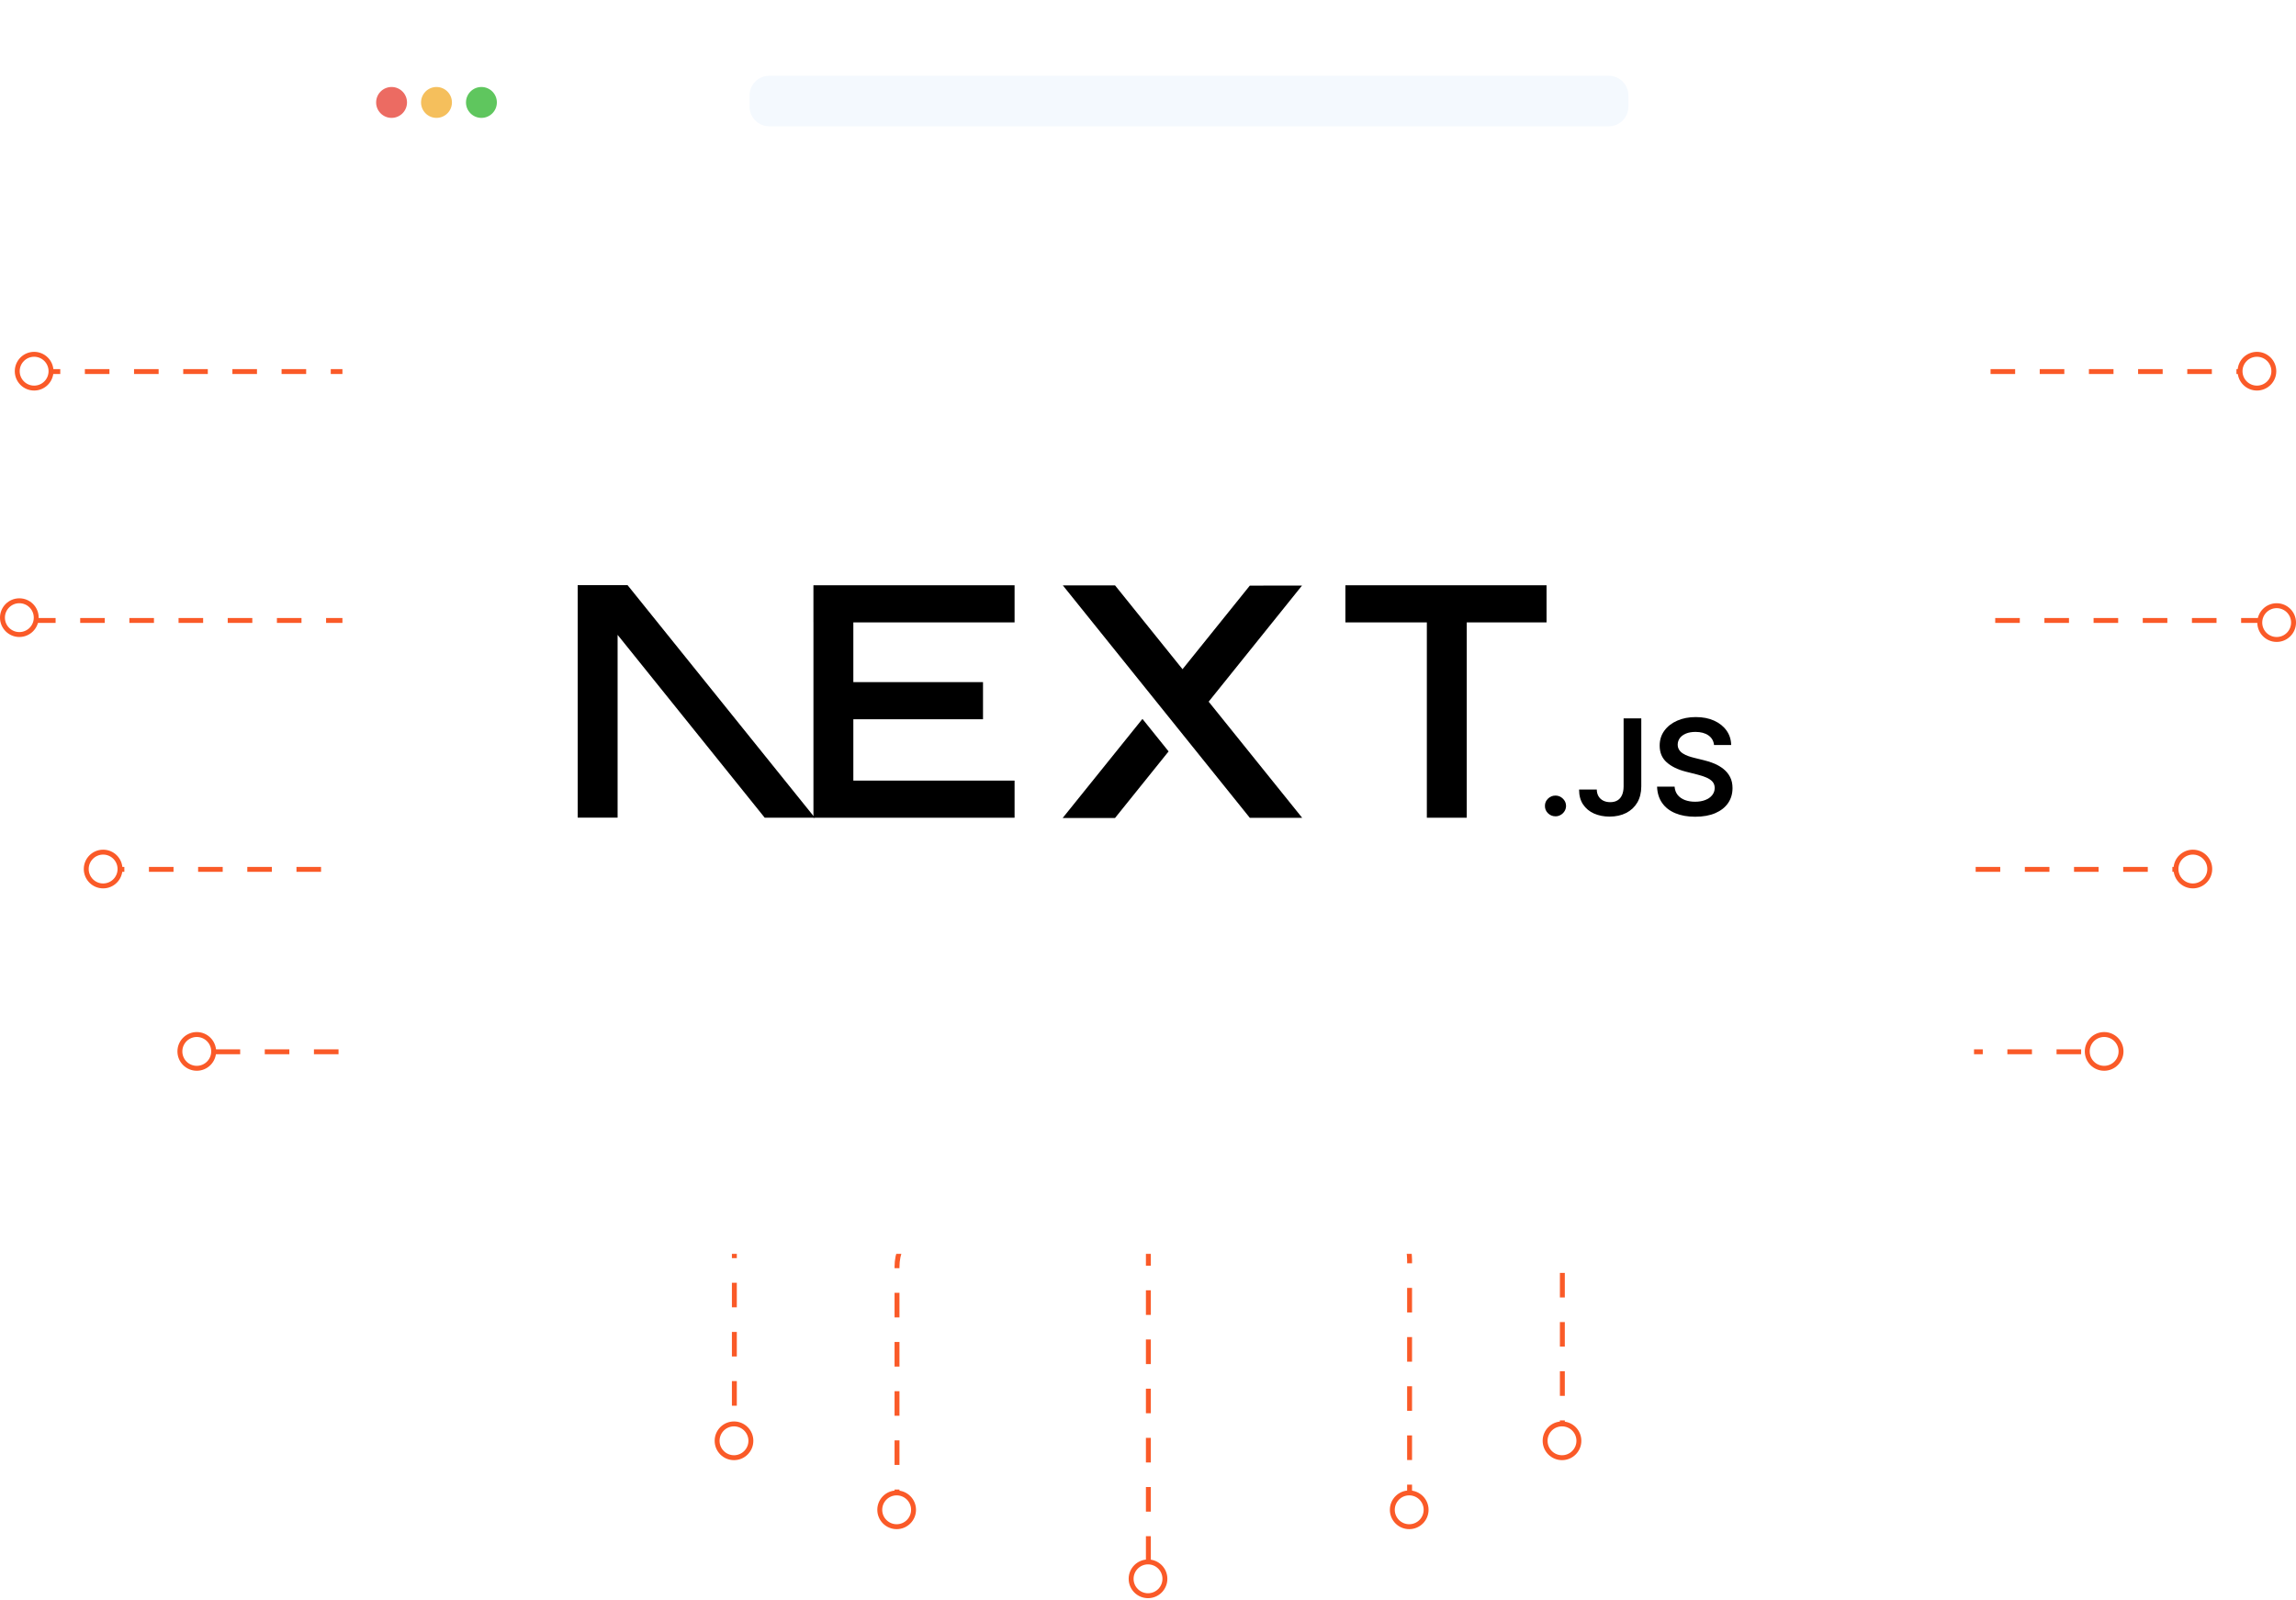 <svg width="310" height="216" viewBox="0 0 310 216" fill="none" xmlns="http://www.w3.org/2000/svg">
<g clip-path="url(#clip0_25_2)">
<path d="M93.827 83.768H1.995" stroke="#FA5A28" stroke-width="0.664" stroke-linejoin="round" stroke-dasharray="3.32 3.32"/>
<path d="M90.833 66.133H60.541C56.873 66.133 53.9 63.16 53.9 59.492V56.804C53.9 53.136 50.927 50.163 47.259 50.163H5.322" stroke="#FA5A28" stroke-width="0.664" stroke-linejoin="round" stroke-dasharray="3.32 3.32"/>
<path d="M99.484 101.402H69.192C65.524 101.402 62.551 104.376 62.551 108.044V110.732C62.551 114.4 59.578 117.373 55.91 117.373H13.973" stroke="#FA5A28" stroke-width="0.664" stroke-linejoin="round" stroke-dasharray="3.32 3.32"/>
<path d="M115.123 126.024H81.172C77.504 126.024 74.531 128.997 74.531 132.665V135.353C74.531 139.021 71.557 141.995 67.889 141.995H25.953" stroke="#FA5A28" stroke-width="0.664" stroke-linejoin="round" stroke-dasharray="3.32 3.32"/>
<path d="M4.608 52.393C3.349 52.393 2.328 51.372 2.328 50.113C2.328 48.854 3.349 47.833 4.608 47.833C5.867 47.833 6.888 48.854 6.888 50.113C6.888 51.372 5.867 52.393 4.608 52.393Z" fill="white" stroke="#FA5A28" stroke-width="0.664"/>
<path d="M2.612 85.665C1.353 85.665 0.332 84.645 0.332 83.385C0.332 82.126 1.353 81.106 2.612 81.106C3.871 81.106 4.892 82.126 4.892 83.385C4.892 84.645 3.871 85.665 2.612 85.665Z" fill="white" stroke="#FA5A28" stroke-width="0.664"/>
<path d="M13.925 119.603C12.665 119.603 11.645 118.582 11.645 117.323C11.645 116.064 12.665 115.043 13.925 115.043C15.184 115.043 16.205 116.064 16.205 117.323C16.205 118.582 15.184 119.603 13.925 119.603Z" fill="white" stroke="#FA5A28" stroke-width="0.664"/>
<path d="M26.568 144.225C25.309 144.225 24.288 143.204 24.288 141.945C24.288 140.686 25.309 139.665 26.568 139.665C27.827 139.665 28.848 140.686 28.848 141.945C28.848 143.204 27.827 144.225 26.568 144.225Z" fill="white" stroke="#FA5A28" stroke-width="0.664"/>
<path d="M115.073 128.254C113.814 128.254 112.793 127.233 112.793 125.974C112.793 124.715 113.814 123.694 115.073 123.694C116.332 123.694 117.353 124.715 117.353 125.974C117.353 127.233 116.332 128.254 115.073 128.254Z" fill="white" stroke="#334155" stroke-width="0.664"/>
<path d="M99.102 103.633C97.843 103.633 96.822 102.612 96.822 101.353C96.822 100.094 97.843 99.073 99.102 99.073C100.361 99.073 101.382 100.094 101.382 101.353C101.382 102.612 100.361 103.633 99.102 103.633Z" fill="white" stroke="#334155" stroke-width="0.664"/>
<path d="M93.779 85.665C92.519 85.665 91.499 84.645 91.499 83.385C91.499 82.126 92.519 81.106 93.779 81.106C95.038 81.106 96.059 82.126 96.059 83.385C96.059 84.645 95.038 85.665 93.779 85.665Z" fill="white" stroke="#334155" stroke-width="0.664"/>
<path d="M90.451 68.364C89.192 68.364 88.172 67.343 88.172 66.084C88.172 64.825 89.192 63.804 90.451 63.804C91.711 63.804 92.731 64.825 92.731 66.084C92.731 67.343 91.711 68.364 90.451 68.364Z" fill="white" stroke="#334155" stroke-width="0.664"/>
<path d="M216.27 83.768H308.102" stroke="#FA5A28" stroke-width="0.664" stroke-linejoin="round" stroke-dasharray="3.32 3.32"/>
<path d="M219.264 66.133H249.556C253.224 66.133 256.197 63.16 256.197 59.492V56.804C256.197 53.136 259.17 50.163 262.838 50.163H304.775" stroke="#FA5A28" stroke-width="0.664" stroke-linejoin="round" stroke-dasharray="3.32 3.32"/>
<path d="M210.614 101.402H240.905C244.573 101.402 247.546 104.375 247.546 108.043V110.732C247.546 114.399 250.519 117.373 254.187 117.373H296.124" stroke="#FA5A28" stroke-width="0.664" stroke-linejoin="round" stroke-dasharray="3.32 3.32"/>
<path d="M194.976 126.024H228.927C232.595 126.024 235.568 128.997 235.568 132.665V135.354C235.568 139.022 238.541 141.995 242.209 141.995H284.146" stroke="#FA5A28" stroke-width="0.664" stroke-linejoin="round" stroke-dasharray="3.32 3.32"/>
<path d="M194.927 128.254C193.668 128.254 192.647 127.233 192.647 125.974C192.647 124.715 193.668 123.694 194.927 123.694C196.186 123.694 197.207 124.715 197.207 125.974C197.207 127.233 196.186 128.254 194.927 128.254Z" fill="white" stroke="#334155" stroke-width="0.664"/>
<path d="M284.097 144.225C282.838 144.225 281.817 143.204 281.817 141.945C281.817 140.686 282.838 139.665 284.097 139.665C285.356 139.665 286.377 140.686 286.377 141.945C286.377 143.204 285.356 144.225 284.097 144.225Z" fill="white" stroke="#FA5A28" stroke-width="0.664"/>
<path d="M296.075 119.603C294.816 119.603 293.795 118.582 293.795 117.323C293.795 116.064 294.816 115.043 296.075 115.043C297.334 115.043 298.355 116.064 298.355 117.323C298.355 118.582 297.334 119.603 296.075 119.603Z" fill="white" stroke="#FA5A28" stroke-width="0.664"/>
<path d="M307.389 86.331C306.13 86.331 305.109 85.31 305.109 84.05C305.109 82.791 306.13 81.771 307.389 81.771C308.648 81.771 309.669 82.791 309.669 84.05C309.669 85.31 308.648 86.331 307.389 86.331Z" fill="white" stroke="#FA5A28" stroke-width="0.664"/>
<path d="M304.726 52.393C303.467 52.393 302.446 51.372 302.446 50.113C302.446 48.853 303.467 47.833 304.726 47.833C305.985 47.833 307.006 48.853 307.006 50.113C307.006 51.372 305.985 52.393 304.726 52.393Z" fill="white" stroke="#FA5A28" stroke-width="0.664"/>
<path d="M210.232 104.298C208.973 104.298 207.952 103.277 207.952 102.018C207.952 100.759 208.973 99.738 210.232 99.738C211.491 99.738 212.512 100.759 212.512 102.018C212.512 103.277 211.491 104.298 210.232 104.298Z" fill="white" stroke="#334155" stroke-width="0.664"/>
<path d="M216.222 86.331C214.963 86.331 213.942 85.31 213.942 84.05C213.942 82.791 214.963 81.771 216.222 81.771C217.481 81.771 218.502 82.791 218.502 84.05C218.502 85.31 217.481 86.331 216.222 86.331Z" fill="white" stroke="#334155" stroke-width="0.664"/>
<path d="M218.884 68.363C217.625 68.363 216.604 67.343 216.604 66.083C216.604 64.824 217.625 63.803 218.884 63.803C220.143 63.803 221.164 64.824 221.164 66.083C221.164 67.343 220.143 68.363 218.884 68.363Z" fill="white" stroke="#334155" stroke-width="0.664"/>
<path d="M155.051 140.997V214.529" stroke="#FA5A28" stroke-width="0.664" stroke-linejoin="round" stroke-dasharray="3.32 3.32"/>
<path d="M137.083 131.68V157.743C137.083 161.411 134.11 164.384 130.442 164.384H127.753C124.086 164.384 121.112 167.357 121.112 171.025V205.212" stroke="#FA5A28" stroke-width="0.664" stroke-linejoin="round" stroke-dasharray="3.32 3.32"/>
<path d="M174.347 131.015V156.79C174.347 160.458 177.32 163.431 180.988 163.431H183.677C187.345 163.431 190.318 166.405 190.318 170.072V203.881" stroke="#FA5A28" stroke-width="0.664" stroke-linejoin="round" stroke-dasharray="3.32 3.32"/>
<path d="M115.122 117.04V147.847C115.122 151.515 112.148 154.488 108.481 154.488H105.792C102.124 154.488 99.151 157.461 99.151 161.129V192.569" stroke="#FA5A28" stroke-width="0.664" stroke-linejoin="round" stroke-dasharray="3.32 3.32"/>
<path d="M194.975 115.709V147.322C194.975 150.989 197.949 153.963 201.617 153.963H204.305C207.973 153.963 210.946 156.936 210.946 160.604V194.565" stroke="#FA5A28" stroke-width="0.664" stroke-linejoin="round" stroke-dasharray="3.32 3.32"/>
<path d="M210.898 196.795C209.639 196.795 208.618 195.774 208.618 194.515C208.618 193.256 209.639 192.235 210.898 192.235C212.157 192.235 213.178 193.256 213.178 194.515C213.178 195.774 212.157 196.795 210.898 196.795Z" fill="white" stroke="#FA5A28" stroke-width="0.664"/>
<path d="M190.269 206.111C189.01 206.111 187.989 205.09 187.989 203.831C187.989 202.572 189.01 201.551 190.269 201.551C191.528 201.551 192.549 202.572 192.549 203.831C192.549 205.09 191.528 206.111 190.269 206.111Z" fill="white" stroke="#FA5A28" stroke-width="0.664"/>
<path d="M155.002 215.428C153.743 215.428 152.722 214.407 152.722 213.148C152.722 211.889 153.743 210.868 155.002 210.868C156.261 210.868 157.282 211.889 157.282 213.148C157.282 214.407 156.261 215.428 155.002 215.428Z" fill="white" stroke="#FA5A28" stroke-width="0.664"/>
<path d="M121.064 206.111C119.805 206.111 118.784 205.09 118.784 203.831C118.784 202.572 119.805 201.551 121.064 201.551C122.323 201.551 123.344 202.572 123.344 203.831C123.344 205.09 122.323 206.111 121.064 206.111Z" fill="white" stroke="#FA5A28" stroke-width="0.664"/>
<path d="M99.102 196.795C97.843 196.795 96.823 195.774 96.823 194.515C96.823 193.256 97.843 192.235 99.102 192.235C100.362 192.235 101.382 193.256 101.382 194.515C101.382 195.774 100.362 196.795 99.102 196.795Z" fill="white" stroke="#FA5A28" stroke-width="0.664"/>
<path d="M137.034 133.578C135.775 133.578 134.754 132.557 134.754 131.298C134.754 130.039 135.775 129.018 137.034 129.018C138.293 129.018 139.314 130.039 139.314 131.298C139.314 132.557 138.293 133.578 137.034 133.578Z" fill="white" stroke="#334155" stroke-width="0.664"/>
<path d="M155.001 136.905C153.742 136.905 152.721 135.884 152.721 134.625C152.721 133.366 153.742 132.345 155.001 132.345C156.26 132.345 157.281 133.366 157.281 134.625C157.281 135.884 156.26 136.905 155.001 136.905Z" fill="white" stroke="#334155" stroke-width="0.664"/>
<path d="M174.299 133.578C173.04 133.578 172.019 132.557 172.019 131.298C172.019 130.039 173.04 129.018 174.299 129.018C175.558 129.018 176.579 130.039 176.579 131.298C176.579 132.557 175.558 133.578 174.299 133.578Z" fill="white" stroke="#334155" stroke-width="0.664"/>
<g filter="url(#filter0_d_25_2)">
<path d="M46.234 14.215C46.234 10.548 49.207 7.574 52.875 7.574H259.886C263.554 7.574 266.527 10.548 266.527 14.215V162.638C266.527 166.305 263.554 169.279 259.886 169.279H52.875C49.207 169.279 46.234 166.305 46.234 162.638V14.215Z" fill="white"/>
</g>
<mask id="mask0_25_2" style="mask-type:alpha" maskUnits="userSpaceOnUse" x="46" y="7" width="221" height="163">
<path d="M46.234 14.215C46.234 10.548 49.207 7.574 52.875 7.574H259.886C263.554 7.574 266.527 10.548 266.527 14.215V162.638C266.527 166.305 263.554 169.279 259.886 169.279H52.875C49.207 169.279 46.234 166.305 46.234 162.638V14.215Z" fill="white"/>
</mask>
<g mask="url(#mask0_25_2)">
<path d="M266.872 19.327H42.443V11.18C42.443 8.979 44.227 7.195 46.428 7.195L262.887 7.195C265.088 7.195 266.872 8.979 266.872 11.18V19.327Z" fill="white"/>
<path d="M52.869 15.915C54.02 15.915 54.954 14.981 54.954 13.829C54.954 12.678 54.02 11.744 52.869 11.744C51.717 11.744 50.784 12.678 50.784 13.829C50.784 14.981 51.717 15.915 52.869 15.915Z" fill="#EC6B62"/>
<path d="M58.934 15.915C60.086 15.915 61.019 14.981 61.019 13.829C61.019 12.678 60.086 11.744 58.934 11.744C57.783 11.744 56.849 12.678 56.849 13.829C56.849 14.981 57.783 15.915 58.934 15.915Z" fill="#F5BF5C"/>
<path d="M65.001 15.915C66.152 15.915 67.086 14.981 67.086 13.829C67.086 12.678 66.152 11.744 65.001 11.744C63.849 11.744 62.916 12.678 62.916 13.829C62.916 14.981 63.849 15.915 65.001 15.915Z" fill="#5FC65E"/>
<path d="M217.207 10.228H103.861C102.393 10.228 101.204 11.417 101.204 12.884V14.395C101.204 15.863 102.393 17.052 103.861 17.052H217.207C218.674 17.052 219.863 15.863 219.863 14.395V12.884C219.863 11.417 218.674 10.228 217.207 10.228Z" fill="#F4F9FE"/>
<path d="M181.651 79.013H208.81V84.026H198.036V110.397H192.649V84.026H181.651V79.013Z" fill="black"/>
<path d="M136.985 79.013V84.026H115.216V92.09H132.723V97.103H115.216V105.385H136.985V110.397H109.829V84.026H109.827V79.013H136.985Z" fill="black"/>
<path d="M150.547 79.026H143.497L168.747 110.411H175.818L163.191 94.729L175.798 79.05L168.747 79.061L159.661 90.346L150.547 79.026Z" fill="black"/>
<path d="M157.781 101.444L154.25 97.055L143.477 110.434H150.547L157.781 101.444Z" fill="black"/>
<path fill-rule="evenodd" clip-rule="evenodd" d="M110.018 110.397L84.734 79H78V110.384H83.387V85.708L103.251 110.397H110.018Z" fill="black"/>
<path d="M210.021 110.206C209.626 110.206 209.29 110.069 209.009 109.796C208.728 109.522 208.59 109.191 208.593 108.799C208.59 108.418 208.728 108.091 209.009 107.817C209.29 107.544 209.626 107.407 210.021 107.407C210.4 107.407 210.732 107.544 211.013 107.817C211.298 108.091 211.44 108.418 211.444 108.799C211.44 109.058 211.374 109.296 211.243 109.508C211.108 109.724 210.937 109.893 210.721 110.015C210.509 110.141 210.276 110.206 210.021 110.206Z" fill="black"/>
<path d="M219.215 96.984H221.602V106.181C221.598 107.026 221.415 107.749 221.058 108.357C220.697 108.965 220.197 109.429 219.554 109.756C218.916 110.08 218.167 110.245 217.317 110.245C216.539 110.245 215.842 110.105 215.222 109.832C214.601 109.558 214.109 109.148 213.747 108.609C213.382 108.069 213.203 107.397 213.203 106.591H215.594C215.598 106.944 215.678 107.249 215.831 107.505C215.984 107.76 216.196 107.954 216.466 108.091C216.74 108.228 217.054 108.296 217.408 108.296C217.791 108.296 218.12 108.217 218.386 108.055C218.652 107.897 218.857 107.659 218.999 107.343C219.138 107.03 219.211 106.642 219.215 106.181V96.984Z" fill="black"/>
<path d="M231.424 100.581C231.366 100.024 231.11 99.588 230.665 99.279C230.216 98.966 229.635 98.811 228.923 98.811C228.424 98.811 227.993 98.887 227.635 99.034C227.278 99.186 227 99.387 226.81 99.642C226.621 99.898 226.526 100.189 226.518 100.516C226.518 100.79 226.584 101.027 226.712 101.225C226.84 101.426 227.011 101.595 227.234 101.732C227.453 101.872 227.697 101.987 227.964 102.081C228.234 102.174 228.504 102.253 228.774 102.318L230.018 102.624C230.519 102.739 231.004 102.894 231.468 103.091C231.931 103.286 232.351 103.534 232.719 103.832C233.088 104.131 233.38 104.491 233.596 104.911C233.811 105.332 233.92 105.825 233.92 106.393C233.92 107.159 233.723 107.832 233.325 108.414C232.928 108.994 232.355 109.447 231.603 109.774C230.854 110.098 229.949 110.263 228.884 110.263C227.854 110.263 226.956 110.105 226.201 109.788C225.442 109.476 224.85 109.015 224.423 108.411C223.996 107.807 223.766 107.069 223.733 106.203H226.099C226.132 106.656 226.278 107.033 226.526 107.339C226.777 107.641 227.106 107.864 227.508 108.015C227.913 108.163 228.365 108.238 228.865 108.238C229.387 108.238 229.847 108.159 230.245 108.004C230.639 107.85 230.949 107.634 231.172 107.354C231.398 107.077 231.512 106.749 231.515 106.375C231.512 106.034 231.409 105.749 231.212 105.526C231.011 105.303 230.734 105.116 230.38 104.965C230.022 104.814 229.606 104.678 229.132 104.559L227.621 104.178C226.529 103.901 225.664 103.48 225.033 102.915C224.398 102.351 224.084 101.602 224.084 100.664C224.084 99.894 224.295 99.218 224.723 98.639C225.146 98.06 225.726 97.61 226.46 97.29C227.197 96.966 228.03 96.808 228.956 96.808C229.898 96.808 230.723 96.966 231.435 97.29C232.146 97.61 232.705 98.056 233.11 98.624C233.515 99.193 233.727 99.844 233.738 100.581H231.424Z" fill="black"/>
</g>
</g>
<defs>
<filter id="filter0_d_25_2" x="39.593" y="0.933" width="233.575" height="174.987" filterUnits="userSpaceOnUse" color-interpolation-filters="sRGB">
<feFlood flood-opacity="0" result="BackgroundImageFix"/>
<feColorMatrix in="SourceAlpha" type="matrix" values="0 0 0 0 0 0 0 0 0 0 0 0 0 0 0 0 0 0 127 0" result="hardAlpha"/>
<feOffset/>
<feGaussianBlur stdDeviation="3.321"/>
<feColorMatrix type="matrix" values="0 0 0 0 0 0 0 0 0 0 0 0 0 0 0 0 0 0 0.1 0"/>
<feBlend mode="normal" in2="BackgroundImageFix" result="effect1_dropShadow_25_2"/>
<feBlend mode="normal" in="SourceGraphic" in2="effect1_dropShadow_25_2" result="shape"/>
</filter>
<clipPath id="clip0_25_2">
<rect width="310" height="216" fill="white"/>
</clipPath>
</defs>
</svg>

